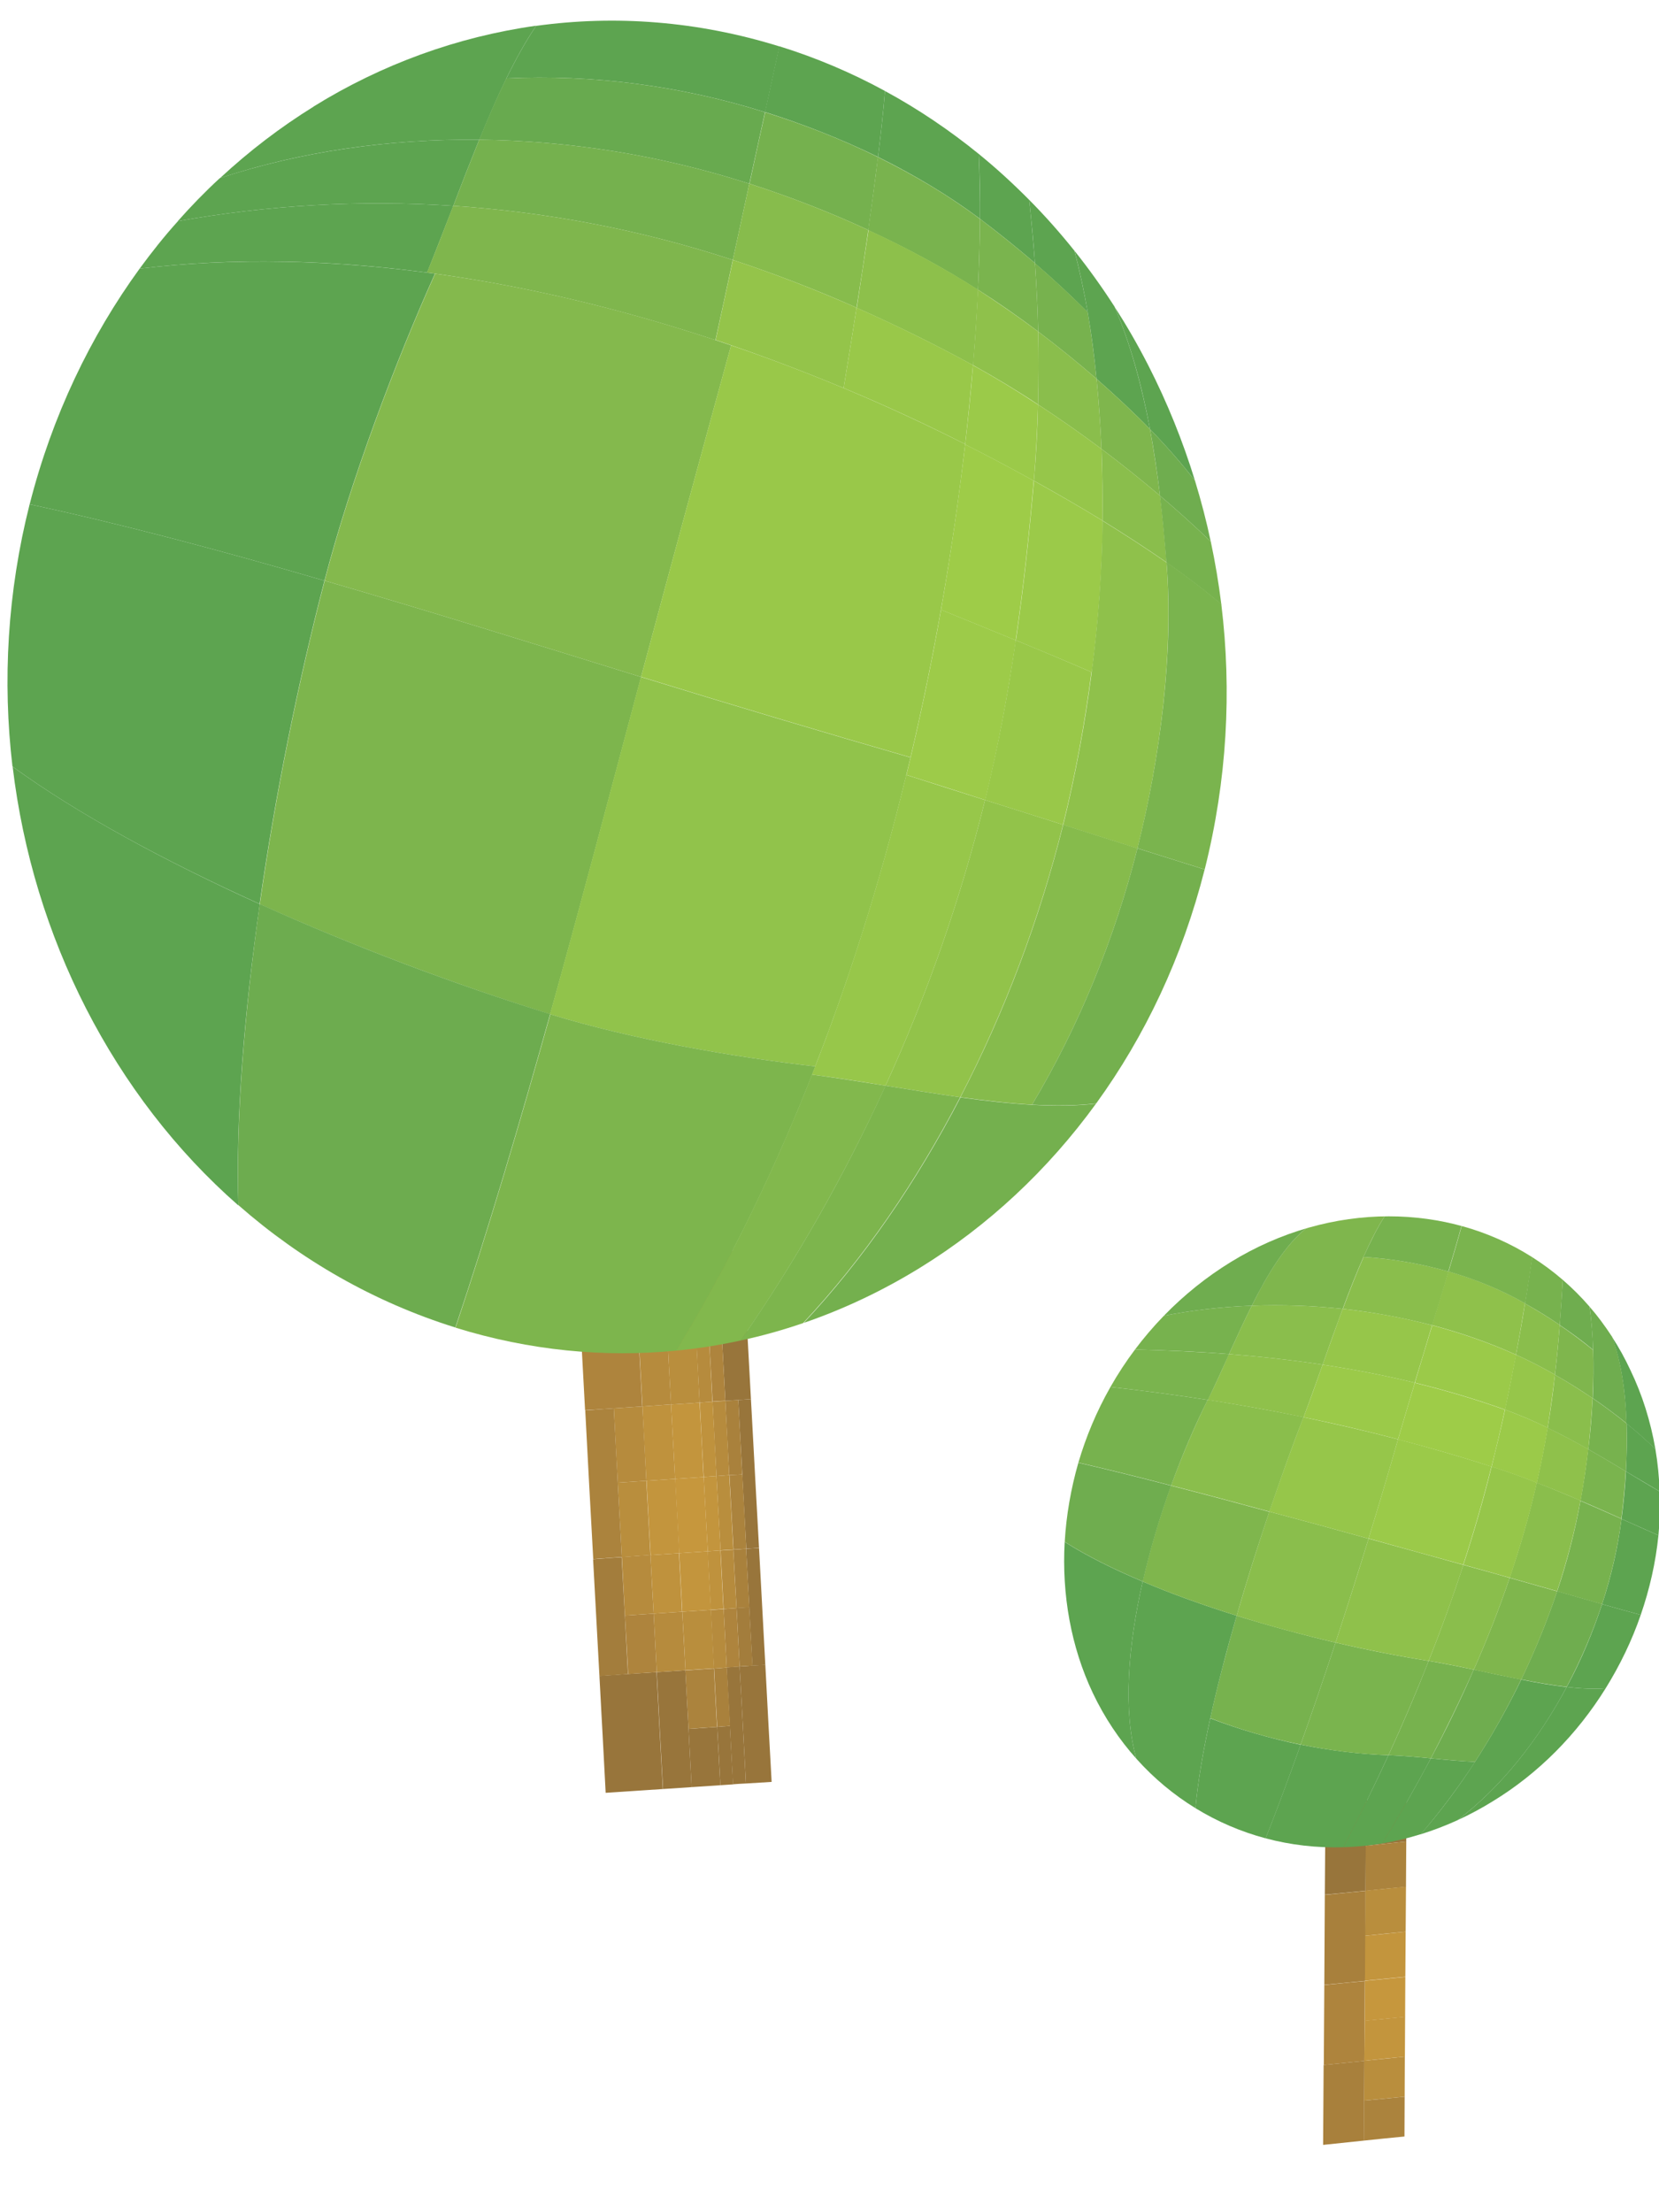 <?xml version="1.0" encoding="UTF-8" standalone="no"?>
<!-- Created with Inkscape (http://www.inkscape.org/) -->

<svg
   xmlns:dc="http://purl.org/dc/elements/1.1/"
   xmlns:cc="http://creativecommons.org/ns#"
   xmlns:rdf="http://www.w3.org/1999/02/22-rdf-syntax-ns#"
   xmlns:svg="http://www.w3.org/2000/svg"
   xmlns="http://www.w3.org/2000/svg"
   xmlns:sodipodi="http://sodipodi.sourceforge.net/DTD/sodipodi-0.dtd"
   xmlns:inkscape="http://www.inkscape.org/namespaces/inkscape"
   version="1.1"
   width="120"
   height="160"
   viewBox="0 0 120 160"
   id="Layer_1"
   xml:space="preserve"
   inkscape:version="0.48.2 r9819"
   sodipodi:docname="tree.svg"><sodipodi:namedview
   pagecolor="#ffffff"
   bordercolor="#666666"
   borderopacity="1"
   objecttolerance="10"
   gridtolerance="10"
   guidetolerance="10"
   inkscape:pageopacity="0"
   inkscape:pageshadow="2"
   inkscape:window-width="1920"
   inkscape:window-height="1032"
   id="namedview196"
   showgrid="false"
   inkscape:zoom="2.95"
   inkscape:cx="30"
   inkscape:cy="135.36361"
   inkscape:window-x="0"
   inkscape:window-y="0"
   inkscape:window-maximized="0"
   inkscape:current-layer="Layer_1" /><defs
   id="defs23"><clipPath
     id="clipPath7498"><path
       d="m 298.423,525.068 c -0.285,-0.188 -0.534,-0.46 -0.709,-0.792 l 0,0 c -0.322,-0.61 -0.359,-1.353 -0.103,-1.934 l 0,0 c 0.274,-0.621 0.844,-0.996 1.472,-0.975 l 0,0 c 0.307,0.009 0.61,0.112 0.877,0.29 l 0,0 c 0.537,0.351 0.91,0.995 0.974,1.682 l 0,0 c 0.034,0.374 -0.026,0.734 -0.163,1.042 l 0,0 c -0.128,0.296 -0.325,0.544 -0.579,0.717 l 0,0 c -0.251,0.172 -0.543,0.258 -0.842,0.258 l 0,0 c -0.314,0 -0.636,-0.096 -0.927,-0.288"
       id="path7500"
       inkscape:connector-curvature="0" /></clipPath><clipPath
     id="clipPath7460"><path
       d="m 298.977,521.637 c -0.002,-0.38 -0.005,-0.761 -0.007,-1.14 l 0,0 c -0.003,-0.338 -0.004,-0.674 -0.006,-1.012 l 0,0 c 0.159,0.018 0.317,0.036 0.478,0.053 l 0,0 0.005,1.009 c 0.003,0.381 0.005,0.761 0.007,1.141 l 0,0 c -0.159,-0.017 -0.318,-0.035 -0.477,-0.051"
       id="path7462"
       inkscape:connector-curvature="0" /></clipPath><clipPath
     id="clipPath7344"><path
       d="m 293.033,532.373 c -0.39,-0.259 -0.74,-0.606 -1.023,-1.025 l 0,0 c -0.289,-0.427 -0.514,-0.93 -0.645,-1.489 l 0,0 c -0.262,-1.113 -0.117,-2.249 0.329,-3.187 l 0,0 c 0.451,-0.95 1.213,-1.698 2.171,-2.02 l 0,0 c 0.434,-0.145 0.874,-0.19 1.3,-0.145 l 0,0 c 0.51,0.053 0.998,0.236 1.434,0.526 l 0,0 c 0.79,0.525 1.407,1.404 1.669,2.515 l 0,0 c 0.132,0.565 0.16,1.131 0.098,1.677 l 0,0 c -0.061,0.534 -0.208,1.045 -0.428,1.509 l 0,0 c -0.247,0.52 -0.583,0.976 -0.997,1.339 l 0,0 c -0.343,0.3 -0.737,0.536 -1.172,0.681 l 0,0 c -0.329,0.11 -0.66,0.163 -0.985,0.163 l 0,0 c -0.623,0 -1.226,-0.194 -1.751,-0.544"
       id="path7346"
       inkscape:connector-curvature="0" /></clipPath><clipPath
     id="clipPath7242"><path
       d="m 295.255,525.119 c -0.225,-0.017 -0.449,-0.033 -0.674,-0.049 l 0,0 c 0.032,-0.627 0.062,-1.253 0.094,-1.88 l 0,0 c 0.025,-0.493 0.05,-0.987 0.074,-1.479 l 0,0 c 0.223,0.016 0.449,0.032 0.673,0.048 l 0,0 c 0.1,0.008 0.202,0.014 0.302,0.021 l 0,0 c -0.025,0.494 -0.049,0.987 -0.074,1.479 l 0,0 c -0.032,0.627 -0.063,1.254 -0.095,1.882 l 0,0 c -0.1,-0.008 -0.201,-0.014 -0.3,-0.022"
       id="path7244"
       inkscape:connector-curvature="0" /></clipPath></defs>

<g
   transform="matrix(12.312,0,0,-11.439,-3585.14,6097.519)"
   id="g7238"><g
     clip-path="url(#clipPath7242)"
     id="g7240"><g
       id="g7246"><g
         transform="scale(1,-1)"
         id="g7248"><g
           id="g7250"><path
             d="m 295.724,-521.78 c -0.05,0.003 -0.101,0.007 -0.151,0.01 -0.012,-0.247 -0.024,-0.493 -0.037,-0.74 0.05,-0.004 0.101,-0.007 0.151,-0.011 0.012,0.247 0.024,0.493 0.037,0.74 z"
             id="path7252"
             style="fill:#98753b;fill-opacity:1;fill-rule:nonzero;stroke:none"
             inkscape:connector-curvature="0" /><path
             d="m 295.687,-522.52 c -0.012,-0.246 -0.024,-0.492 -0.037,-0.739 -0.025,10e-4 -0.05,0.003 -0.076,0.005 0.013,0.247 0.024,0.493 0.037,0.739 0.025,-10e-4 0.05,-0.003 0.075,-0.005 z"
             id="path7254"
             style="fill:#98753b;fill-opacity:1;fill-rule:nonzero;stroke:none"
             inkscape:connector-curvature="0" /><path
             d="m 295.612,-522.515 c -0.025,10e-4 -0.051,0.003 -0.076,0.005 -0.006,-0.123 -0.012,-0.247 -0.018,-0.37 0.025,-0.001 0.05,-0.003 0.075,-0.005 0.006,0.123 0.012,0.246 0.019,0.37 z"
             id="path7256"
             style="fill:#a37d3c;fill-opacity:1;fill-rule:nonzero;stroke:none"
             inkscape:connector-curvature="0" /><path
             d="m 295.593,-522.884 c -0.025,0.002 -0.05,0.003 -0.075,0.005 -0.006,-0.123 -0.013,-0.246 -0.019,-0.37 0.025,-0.001 0.05,-0.003 0.075,-0.005 0.006,0.124 0.013,0.247 0.019,0.37 z"
             id="path7258"
             style="fill:#a9813c;fill-opacity:1;fill-rule:nonzero;stroke:none"
             inkscape:connector-curvature="0" /><path
             d="m 295.573,-521.77 c -0.012,-0.247 -0.024,-0.493 -0.037,-0.74 -0.025,0.002 -0.05,0.004 -0.076,0.006 0.013,0.246 0.024,0.492 0.037,0.739 0.025,-0.002 0.05,-0.004 0.075,-0.005 z"
             id="path7260"
             style="fill:#98753b;fill-opacity:1;fill-rule:nonzero;stroke:none"
             inkscape:connector-curvature="0" /><path
             d="m 295.498,-521.764 c -0.025,0.002 -0.05,0.004 -0.075,0.006 -0.006,-0.124 -0.012,-0.247 -0.019,-0.37 0.025,-0.002 0.05,-0.004 0.075,-0.006 0.006,0.123 0.012,0.247 0.019,0.37 z"
             id="path7262"
             style="fill:#98753b;fill-opacity:1;fill-rule:nonzero;stroke:none"
             inkscape:connector-curvature="0" /><path
             d="m 295.479,-522.134 c -0.025,0.002 -0.05,0.004 -0.075,0.006 -0.006,-0.123 -0.012,-0.246 -0.018,-0.369 0.025,-0.002 0.05,-0.004 0.075,-0.006 0.006,0.123 0.013,0.246 0.019,0.369 z"
             id="path7264"
             style="fill:#a9813c;fill-opacity:1;fill-rule:nonzero;stroke:none"
             inkscape:connector-curvature="0" /><path
             d="m 295.536,-522.509 c -0.025,0.002 -0.05,0.004 -0.076,0.006 -0.006,-0.123 -0.012,-0.247 -0.018,-0.37 0.025,-0.002 0.05,-0.004 0.076,-0.006 0.006,0.124 0.012,0.247 0.018,0.37 z"
             id="path7266"
             style="fill:#ae843d;fill-opacity:1;fill-rule:nonzero;stroke:none"
             inkscape:connector-curvature="0" /><path
             d="m 295.518,-522.879 c -0.025,0.002 -0.051,0.004 -0.076,0.006 -0.006,-0.123 -0.012,-0.247 -0.018,-0.37 0.025,-0.002 0.05,-0.004 0.075,-0.005 0.006,0.124 0.012,0.247 0.019,0.37 z"
             id="path7268"
             style="fill:#b68b3d;fill-opacity:1;fill-rule:nonzero;stroke:none"
             inkscape:connector-curvature="0" /><path
             d="m 295.46,-522.503 c -0.025,0.002 -0.05,0.004 -0.075,0.006 -0.006,-0.123 -0.012,-0.247 -0.018,-0.37 0.024,-0.002 0.05,-0.004 0.075,-0.006 0.006,0.124 0.012,0.247 0.018,0.37 z"
             id="path7270"
             style="fill:#b68b3d;fill-opacity:1;fill-rule:nonzero;stroke:none"
             inkscape:connector-curvature="0" /><path
             d="m 295.442,-522.874 c -0.025,0.002 -0.05,0.004 -0.075,0.006 -0.006,-0.123 -0.013,-0.247 -0.019,-0.37 0.025,-0.002 0.05,-0.004 0.075,-0.006 0.006,0.124 0.012,0.247 0.018,0.37 z"
             id="path7272"
             style="fill:#bf923d;fill-opacity:1;fill-rule:nonzero;stroke:none"
             inkscape:connector-curvature="0" /><path
             d="m 295.422,-521.758 c -0.056,0.004 -0.112,0.008 -0.168,0.013 -0.006,-0.124 -0.012,-0.247 -0.018,-0.37 0.056,-0.004 0.112,-0.009 0.168,-0.013 0.006,0.123 0.013,0.247 0.019,0.37 z"
             id="path7274"
             style="fill:#98753b;fill-opacity:1;fill-rule:nonzero;stroke:none"
             inkscape:connector-curvature="0" /><path
             d="m 295.404,-522.128 c -0.056,0.004 -0.112,0.008 -0.168,0.013 -0.006,-0.124 -0.013,-0.247 -0.019,-0.37 0.056,-0.004 0.112,-0.008 0.168,-0.012 0.006,0.123 0.012,0.246 0.018,0.369 z"
             id="path7276"
             style="fill:#ab833d;fill-opacity:1;fill-rule:nonzero;stroke:none"
             inkscape:connector-curvature="0" /><path
             d="m 295.254,-521.746 c -0.012,-0.247 -0.024,-0.494 -0.037,-0.74 -0.056,0.004 -0.112,0.008 -0.168,0.012 0.012,0.247 0.024,0.494 0.037,0.74 0.056,-0.004 0.112,-0.008 0.168,-0.012 z"
             id="path7278"
             style="fill:#98753b;fill-opacity:1;fill-rule:nonzero;stroke:none"
             inkscape:connector-curvature="0" /><path
             d="m 295.386,-522.498 c -0.056,0.004 -0.112,0.008 -0.168,0.012 -0.006,-0.124 -0.012,-0.247 -0.019,-0.37 0.057,-0.004 0.112,-0.008 0.169,-0.012 0.006,0.124 0.012,0.247 0.018,0.37 z"
             id="path7280"
             style="fill:#b98e3d;fill-opacity:1;fill-rule:nonzero;stroke:none"
             inkscape:connector-curvature="0" /><path
             d="m 295.368,-522.868 c -0.057,0.004 -0.112,0.008 -0.169,0.012 -0.006,-0.123 -0.012,-0.247 -0.018,-0.37 0.056,-0.004 0.112,-0.008 0.168,-0.012 0.006,0.124 0.012,0.247 0.019,0.37 z"
             id="path7282"
             style="fill:#c3953d;fill-opacity:1;fill-rule:nonzero;stroke:none"
             inkscape:connector-curvature="0" /><path
             d="m 295.217,-522.486 c -0.056,0.004 -0.112,0.008 -0.168,0.012 -0.006,-0.124 -0.012,-0.247 -0.018,-0.37 0.056,-0.004 0.112,-0.008 0.168,-0.012 0.006,0.123 0.013,0.247 0.019,0.37 z"
             id="path7284"
             style="fill:#b68b3d;fill-opacity:1;fill-rule:nonzero;stroke:none"
             inkscape:connector-curvature="0" /><path
             d="m 295.199,-522.856 c -0.056,0.004 -0.112,0.008 -0.168,0.012 -0.006,-0.124 -0.013,-0.247 -0.019,-0.37 0.056,-0.004 0.112,-0.008 0.168,-0.012 0.006,0.124 0.012,0.247 0.018,0.37 z"
             id="path7286"
             style="fill:#bf923d;fill-opacity:1;fill-rule:nonzero;stroke:none"
             inkscape:connector-curvature="0" /><path
             d="m 295.085,-521.734 c -0.112,0.008 -0.225,0.015 -0.336,0.023 -0.012,-0.246 -0.024,-0.493 -0.037,-0.739 0.112,-0.008 0.224,-0.017 0.336,-0.024 0.012,0.247 0.024,0.494 0.037,0.74 z"
             id="path7288"
             style="fill:#98753b;fill-opacity:1;fill-rule:nonzero;stroke:none"
             inkscape:connector-curvature="0" /><path
             d="m 295.049,-522.474 c -0.056,0.004 -0.112,0.008 -0.168,0.012 -0.006,-0.123 -0.012,-0.246 -0.019,-0.37 0.057,-0.004 0.112,-0.008 0.169,-0.012 0.006,0.123 0.012,0.247 0.018,0.37 z"
             id="path7290"
             style="fill:#ae843d;fill-opacity:1;fill-rule:nonzero;stroke:none"
             inkscape:connector-curvature="0" /><path
             d="m 295.031,-522.844 c -0.057,0.004 -0.112,0.008 -0.169,0.012 -0.006,-0.124 -0.012,-0.247 -0.018,-0.37 0.056,-0.004 0.112,-0.009 0.168,-0.013 0.006,0.123 0.012,0.247 0.019,0.37 z"
             id="path7292"
             style="fill:#b68b3d;fill-opacity:1;fill-rule:nonzero;stroke:none"
             inkscape:connector-curvature="0" /><path
             d="m 294.88,-522.462 c -0.012,-0.246 -0.024,-0.493 -0.037,-0.739 -0.056,0.004 -0.112,0.008 -0.168,0.013 0.012,0.246 0.024,0.493 0.037,0.739 0.056,-0.004 0.112,-0.008 0.168,-0.013 z"
             id="path7294"
             style="fill:#a37d3c;fill-opacity:1;fill-rule:nonzero;stroke:none"
             inkscape:connector-curvature="0" /><path
             d="m 295.65,-523.259 c -0.016,-0.313 -0.032,-0.627 -0.047,-0.941 -0.025,0.002 -0.05,0.004 -0.075,0.005 0.016,0.313 0.031,0.627 0.047,0.94 0.025,-10e-4 0.051,-0.003 0.076,-0.005 z"
             id="path7296"
             style="fill:#98753b;fill-opacity:1;fill-rule:nonzero;stroke:none"
             inkscape:connector-curvature="0" /><path
             d="m 295.575,-523.254 c -0.025,10e-4 -0.05,0.003 -0.075,0.005 -0.008,-0.157 -0.016,-0.314 -0.024,-0.471 0.025,-10e-4 0.051,-0.003 0.076,-0.004 0.008,0.157 0.016,0.313 0.023,0.47 z"
             id="path7298"
             style="fill:#ab833d;fill-opacity:1;fill-rule:nonzero;stroke:none"
             inkscape:connector-curvature="0" /><path
             d="m 295.551,-523.724 c -0.025,10e-4 -0.051,0.003 -0.076,0.004 -0.008,-0.157 -0.016,-0.313 -0.023,-0.47 0.025,-10e-4 0.051,-0.003 0.076,-0.005 0.008,0.157 0.016,0.313 0.023,0.47 z"
             id="path7300"
             style="fill:#a9813c;fill-opacity:1;fill-rule:nonzero;stroke:none"
             inkscape:connector-curvature="0" /><path
             d="m 295.603,-524.2 c -0.05,0.004 -0.101,0.007 -0.151,0.01 -0.016,-0.313 -0.031,-0.626 -0.047,-0.94 0.05,-0.003 0.101,-0.007 0.15,-0.011 0.016,0.313 0.032,0.627 0.048,0.94 z"
             id="path7302"
             style="fill:#98753b;fill-opacity:1;fill-rule:nonzero;stroke:none"
             inkscape:connector-curvature="0" /><path
             d="m 295.499,-523.249 c -0.025,10e-4 -0.05,0.003 -0.075,0.005 -0.008,-0.157 -0.017,-0.313 -0.024,-0.47 0.025,-0.002 0.051,-0.004 0.075,-0.006 0.008,0.157 0.017,0.314 0.024,0.471 z"
             id="path7304"
             style="fill:#b98e3d;fill-opacity:1;fill-rule:nonzero;stroke:none"
             inkscape:connector-curvature="0" /><path
             d="m 295.475,-523.72 c -0.024,0.002 -0.05,0.004 -0.075,0.006 -0.008,-0.157 -0.016,-0.313 -0.023,-0.47 0.025,-0.002 0.05,-0.004 0.075,-0.005 0.008,0.157 0.016,0.313 0.023,0.47 z"
             id="path7306"
             style="fill:#b68b3d;fill-opacity:1;fill-rule:nonzero;stroke:none"
             inkscape:connector-curvature="0" /><path
             d="m 295.424,-523.244 c -0.025,0.002 -0.05,0.004 -0.075,0.006 -0.008,-0.157 -0.017,-0.313 -0.024,-0.47 0.025,-0.002 0.05,-0.004 0.075,-0.006 0.008,0.157 0.016,0.313 0.024,0.47 z"
             id="path7308"
             style="fill:#c3953d;fill-opacity:1;fill-rule:nonzero;stroke:none"
             inkscape:connector-curvature="0" /><path
             d="m 295.4,-523.714 c -0.025,0.002 -0.05,0.004 -0.075,0.006 -0.008,-0.157 -0.016,-0.313 -0.023,-0.47 0.025,-0.002 0.05,-0.004 0.075,-0.006 0.008,0.157 0.016,0.313 0.023,0.47 z"
             id="path7310"
             style="fill:#bf923d;fill-opacity:1;fill-rule:nonzero;stroke:none"
             inkscape:connector-curvature="0" /><path
             d="m 295.452,-524.19 c -0.016,-0.313 -0.031,-0.626 -0.047,-0.94 -0.025,0.002 -0.05,0.003 -0.075,0.005 0.016,0.314 0.031,0.627 0.047,0.94 0.025,-0.002 0.05,-0.004 0.075,-0.005 z"
             id="path7312"
             style="fill:#ae843d;fill-opacity:1;fill-rule:nonzero;stroke:none"
             inkscape:connector-curvature="0" /><path
             d="m 295.376,-524.184 c -0.025,0.002 -0.05,0.004 -0.075,0.006 -0.008,-0.157 -0.016,-0.313 -0.023,-0.47 0.025,-0.002 0.05,-0.004 0.075,-0.005 0.008,0.156 0.016,0.313 0.023,0.47 z"
             id="path7314"
             style="fill:#b68b3d;fill-opacity:1;fill-rule:nonzero;stroke:none"
             inkscape:connector-curvature="0" /><path
             d="m 295.353,-524.654 c -0.025,10e-4 -0.05,0.003 -0.075,0.005 -0.008,-0.157 -0.016,-0.313 -0.023,-0.47 0.025,-0.002 0.05,-0.004 0.075,-0.006 0.008,0.157 0.016,0.314 0.023,0.471 z"
             id="path7316"
             style="fill:#a9813c;fill-opacity:1;fill-rule:nonzero;stroke:none"
             inkscape:connector-curvature="0" /><path
             d="m 295.349,-523.238 c -0.056,0.004 -0.112,0.008 -0.168,0.012 -0.008,-0.157 -0.016,-0.313 -0.024,-0.47 0.056,-0.004 0.112,-0.008 0.168,-0.012 0.008,0.157 0.016,0.313 0.024,0.47 z"
             id="path7318"
             style="fill:#c6973d;fill-opacity:1;fill-rule:nonzero;stroke:none"
             inkscape:connector-curvature="0" /><path
             d="m 295.325,-523.708 c -0.056,0.004 -0.112,0.008 -0.168,0.012 -0.008,-0.157 -0.016,-0.313 -0.024,-0.47 0.056,-0.004 0.112,-0.008 0.168,-0.012 0.008,0.157 0.016,0.313 0.023,0.47 z"
             id="path7320"
             style="fill:#c3953d;fill-opacity:1;fill-rule:nonzero;stroke:none"
             inkscape:connector-curvature="0" /><path
             d="m 295.181,-523.226 c -0.056,0.004 -0.112,0.008 -0.168,0.012 -0.008,-0.157 -0.017,-0.313 -0.024,-0.47 0.057,-0.004 0.112,-0.008 0.169,-0.012 0.008,0.157 0.016,0.313 0.024,0.47 z"
             id="path7322"
             style="fill:#c3953d;fill-opacity:1;fill-rule:nonzero;stroke:none"
             inkscape:connector-curvature="0" /><path
             d="m 295.157,-523.696 c -0.057,0.004 -0.112,0.008 -0.169,0.012 -0.008,-0.157 -0.016,-0.313 -0.023,-0.47 0.056,-0.004 0.112,-0.009 0.168,-0.013 0.008,0.157 0.016,0.313 0.024,0.47 z"
             id="path7324"
             style="fill:#bf923d;fill-opacity:1;fill-rule:nonzero;stroke:none"
             inkscape:connector-curvature="0" /><path
             d="m 295.301,-524.178 c -0.056,0.004 -0.112,0.008 -0.168,0.012 -0.008,-0.156 -0.016,-0.313 -0.023,-0.47 0.056,-0.004 0.113,-0.008 0.168,-0.012 0.008,0.157 0.016,0.313 0.023,0.47 z"
             id="path7326"
             style="fill:#b98e3d;fill-opacity:1;fill-rule:nonzero;stroke:none"
             inkscape:connector-curvature="0" /><path
             d="m 295.278,-524.649 c -0.056,0.004 -0.112,0.008 -0.168,0.012 -0.008,-0.156 -0.016,-0.313 -0.023,-0.47 0.056,-0.004 0.113,-0.009 0.169,-0.013 0.007,0.157 0.015,0.313 0.023,0.47 z"
             id="path7328"
             style="fill:#ab833d;fill-opacity:1;fill-rule:nonzero;stroke:none"
             inkscape:connector-curvature="0" /><path
             d="m 295.133,-524.167 c -0.016,-0.313 -0.031,-0.626 -0.047,-0.939 -0.056,0.004 -0.112,0.008 -0.168,0.012 0.016,0.313 0.031,0.627 0.047,0.94 0.056,-0.004 0.112,-0.009 0.168,-0.013 z"
             id="path7330"
             style="fill:#b68b3d;fill-opacity:1;fill-rule:nonzero;stroke:none"
             inkscape:connector-curvature="0" /><path
             d="m 295.012,-523.214 c -0.056,0.004 -0.112,0.008 -0.168,0.013 -0.008,-0.157 -0.016,-0.314 -0.024,-0.471 0.056,-0.004 0.112,-0.008 0.168,-0.012 0.008,0.156 0.016,0.313 0.024,0.47 z"
             id="path7332"
             style="fill:#b98e3d;fill-opacity:1;fill-rule:nonzero;stroke:none"
             inkscape:connector-curvature="0" /><path
             d="m 294.988,-523.684 c -0.056,0.004 -0.112,0.008 -0.168,0.012 -0.008,-0.156 -0.016,-0.313 -0.023,-0.47 0.056,-0.004 0.112,-0.008 0.168,-0.012 0.008,0.156 0.016,0.313 0.023,0.47 z"
             id="path7334"
             style="fill:#b68b3d;fill-opacity:1;fill-rule:nonzero;stroke:none"
             inkscape:connector-curvature="0" /><path
             d="m 294.844,-523.202 c -0.016,-0.314 -0.032,-0.627 -0.047,-0.94 -0.056,0.004 -0.112,0.008 -0.168,0.013 0.015,0.313 0.031,0.627 0.047,0.94 0.056,-0.004 0.112,-0.009 0.168,-0.013 z"
             id="path7336"
             style="fill:#ab833d;fill-opacity:1;fill-rule:nonzero;stroke:none"
             inkscape:connector-curvature="0" /><path
             d="m 294.964,-524.154 c -0.112,0.008 -0.224,0.016 -0.336,0.024 -0.016,-0.313 -0.031,-0.626 -0.047,-0.94 0.112,-0.008 0.224,-0.017 0.336,-0.025 0.016,0.313 0.031,0.627 0.047,0.94 z"
             id="path7338"
             style="fill:#ae843d;fill-opacity:1;fill-rule:nonzero;stroke:none"
             inkscape:connector-curvature="0" /></g></g></g></g></g><g
   transform="matrix(12.312,0,0,-11.439,-3585.14,6097.519)"
   id="g7340"><g
     clip-path="url(#clipPath7344)"
     id="g7342"><g
       id="g7348"><g
         transform="scale(1,-1)"
         id="g7350"><g
           id="g7352"><path
             d="m 293.033,-532.373 c 0.399,-0.266 0.844,-0.441 1.308,-0.511 -0.124,0.197 -0.231,0.449 -0.334,0.721 -0.531,-0.006 -1.051,0.074 -1.524,0.243 0.171,-0.171 0.356,-0.323 0.551,-0.453 z"
             id="path7354"
             style="fill:#5da450;fill-opacity:1;fill-rule:nonzero;stroke:none"
             inkscape:connector-curvature="0" /><path
             d="m 292.482,-531.92 c 0.474,-0.168 0.994,-0.249 1.524,-0.243 -0.051,0.136 -0.102,0.276 -0.152,0.418 -0.55,-0.039 -1.095,-0.004 -1.619,0.097 0.079,-0.096 0.161,-0.187 0.247,-0.272 z"
             id="path7356"
             style="fill:#5da450;fill-opacity:1;fill-rule:nonzero;stroke:none"
             inkscape:connector-curvature="0" /><path
             d="m 292.235,-531.648 c 0.524,-0.101 1.069,-0.136 1.619,-0.097 -0.051,0.141 -0.102,0.283 -0.154,0.422 -0.571,-0.081 -1.142,-0.096 -1.689,-0.025 0.071,-0.104 0.145,-0.205 0.225,-0.3 z"
             id="path7358"
             style="fill:#5da450;fill-opacity:1;fill-rule:nonzero;stroke:none"
             inkscape:connector-curvature="0" /><path
             d="m 294.341,-532.883 c 0.464,-0.069 0.948,-0.031 1.429,0.13 -0.027,0.132 -0.055,0.271 -0.084,0.416 -0.492,-0.167 -1.015,-0.24 -1.52,-0.214 0.055,-0.122 0.113,-0.234 0.175,-0.333 z"
             id="path7360"
             style="fill:#5da450;fill-opacity:1;fill-rule:nonzero;stroke:none"
             inkscape:connector-curvature="0" /><path
             d="m 294.165,-532.551 c 0.505,-0.026 1.028,0.047 1.52,0.214 -0.03,0.145 -0.06,0.296 -0.092,0.452 -0.516,-0.179 -1.057,-0.272 -1.587,-0.278 0.051,-0.136 0.104,-0.267 0.159,-0.388 z"
             id="path7362"
             style="fill:#68aa4f;fill-opacity:1;fill-rule:nonzero;stroke:none"
             inkscape:connector-curvature="0" /><path
             d="m 294.006,-532.163 c 0.53,0.006 1.071,0.099 1.587,0.278 -0.031,0.156 -0.064,0.317 -0.097,0.482 -0.541,-0.191 -1.094,-0.303 -1.642,-0.342 0.05,-0.142 0.101,-0.282 0.152,-0.418 z"
             id="path7364"
             style="fill:#75b14e;fill-opacity:1;fill-rule:nonzero;stroke:none"
             inkscape:connector-curvature="0" /><path
             d="m 293.854,-531.745 c 0.548,0.039 1.101,0.151 1.642,0.342 -0.033,0.166 -0.067,0.335 -0.102,0.507 -0.552,-0.197 -1.124,-0.346 -1.695,-0.427 0.053,-0.139 0.104,-0.281 0.154,-0.422 z"
             id="path7366"
             style="fill:#7fb64d;fill-opacity:1;fill-rule:nonzero;stroke:none"
             inkscape:connector-curvature="0" /><path
             d="m 295.769,-532.754 c 0.218,0.072 0.425,0.167 0.621,0.282 -0.01,0.131 -0.024,0.271 -0.041,0.418 -0.215,-0.113 -0.44,-0.208 -0.664,-0.284 0.029,-0.145 0.057,-0.284 0.084,-0.416 z"
             id="path7368"
             style="fill:#5da450;fill-opacity:1;fill-rule:nonzero;stroke:none"
             inkscape:connector-curvature="0" /><path
             d="m 295.685,-532.337 c 0.223,0.075 0.449,0.17 0.664,0.284 -0.017,0.147 -0.036,0.302 -0.057,0.461 -0.226,-0.113 -0.462,-0.211 -0.698,-0.293 0.031,-0.156 0.062,-0.307 0.092,-0.452 z"
             id="path7370"
             style="fill:#75b14e;fill-opacity:1;fill-rule:nonzero;stroke:none"
             inkscape:connector-curvature="0" /><path
             d="m 295.594,-531.885 c 0.236,0.082 0.472,0.18 0.698,0.293 -0.021,0.16 -0.044,0.324 -0.069,0.491 -0.234,-0.112 -0.477,-0.213 -0.727,-0.302 0.033,-0.165 0.066,-0.326 0.097,-0.482 z"
             id="path7372"
             style="fill:#87bc4c;fill-opacity:1;fill-rule:nonzero;stroke:none"
             inkscape:connector-curvature="0" /><path
             d="m 295.496,-531.403 c 0.25,0.089 0.492,0.19 0.727,0.302 -0.024,0.167 -0.05,0.337 -0.076,0.508 -0.245,-0.11 -0.497,-0.212 -0.752,-0.304 0.035,-0.172 0.068,-0.341 0.102,-0.507 z"
             id="path7374"
             style="fill:#94c44a;fill-opacity:1;fill-rule:nonzero;stroke:none"
             inkscape:connector-curvature="0" /><path
             d="m 296.39,-532.471 c 0.196,0.114 0.38,0.248 0.551,0.398 0.005,0.13 0.008,0.267 0.007,0.41 -0.181,-0.146 -0.385,-0.277 -0.599,-0.391 0.017,-0.147 0.031,-0.287 0.041,-0.418 z"
             id="path7376"
             style="fill:#5da450;fill-opacity:1;fill-rule:nonzero;stroke:none"
             inkscape:connector-curvature="0" /><path
             d="m 296.349,-532.053 c 0.214,0.114 0.418,0.244 0.599,0.391 -9.8e-4,0.144 -0.005,0.293 -0.012,0.448 -0.201,-0.138 -0.418,-0.265 -0.645,-0.377 0.021,-0.16 0.041,-0.314 0.057,-0.461 z"
             id="path7378"
             style="fill:#79b34e;fill-opacity:1;fill-rule:nonzero;stroke:none"
             inkscape:connector-curvature="0" /><path
             d="m 296.292,-531.592 c 0.227,0.112 0.443,0.239 0.645,0.377 -0.007,0.155 -0.017,0.314 -0.029,0.478 -0.221,-0.13 -0.449,-0.251 -0.684,-0.363 0.024,-0.167 0.047,-0.332 0.069,-0.491 z"
             id="path7380"
             style="fill:#8dc04b;fill-opacity:1;fill-rule:nonzero;stroke:none"
             inkscape:connector-curvature="0" /><path
             d="m 296.223,-531.101 c 0.235,0.112 0.463,0.233 0.684,0.363 -0.013,0.164 -0.028,0.331 -0.046,0.5 -0.23,-0.126 -0.469,-0.245 -0.714,-0.355 0.026,-0.171 0.052,-0.341 0.076,-0.508 z"
             id="path7382"
             style="fill:#99c849;fill-opacity:1;fill-rule:nonzero;stroke:none"
             inkscape:connector-curvature="0" /><path
             d="m 296.941,-532.073 c 0.104,0.091 0.202,0.188 0.296,0.29 0.013,0.127 0.024,0.261 0.034,0.4 -0.106,-0.098 -0.215,-0.192 -0.323,-0.28 9.7e-4,-0.143 -0.001,-0.28 -0.007,-0.41 z"
             id="path7384"
             style="fill:#5da450;fill-opacity:1;fill-rule:nonzero;stroke:none"
             inkscape:connector-curvature="0" /><path
             d="m 296.948,-531.663 c 0.107,0.088 0.217,0.182 0.323,0.28 0.009,0.139 0.016,0.284 0.019,0.433 -0.117,-0.095 -0.236,-0.184 -0.354,-0.265 0.007,-0.155 0.011,-0.304 0.012,-0.448 z"
             id="path7386"
             style="fill:#7ab44e;fill-opacity:1;fill-rule:nonzero;stroke:none"
             inkscape:connector-curvature="0" /><path
             d="m 297.237,-531.783 c 0.094,0.102 0.182,0.209 0.266,0.322 0.03,0.123 0.056,0.253 0.078,0.389 -0.1,-0.108 -0.204,-0.211 -0.31,-0.31 -0.009,-0.139 -0.021,-0.273 -0.034,-0.4 z"
             id="path7388"
             style="fill:#5da450;fill-opacity:1;fill-rule:nonzero;stroke:none"
             inkscape:connector-curvature="0" /><path
             d="m 297.271,-531.383 c 0.106,0.099 0.21,0.202 0.31,0.31 0.021,0.136 0.039,0.277 0.052,0.422 -0.111,-0.104 -0.226,-0.204 -0.343,-0.299 -0.003,-0.149 -0.01,-0.294 -0.019,-0.433 z"
             id="path7390"
             style="fill:#77b24e;fill-opacity:1;fill-rule:nonzero;stroke:none"
             inkscape:connector-curvature="0" /><path
             d="m 296.936,-531.215 c 0.117,0.082 0.236,0.17 0.354,0.265 0.003,0.149 0.003,0.303 -9.8e-4,0.461 -0.126,-0.09 -0.255,-0.173 -0.382,-0.249 0.013,-0.164 0.022,-0.323 0.029,-0.478 z"
             id="path7392"
             style="fill:#8fc14b;fill-opacity:1;fill-rule:nonzero;stroke:none"
             inkscape:connector-curvature="0" /><path
             d="m 296.907,-530.737 c 0.127,0.075 0.255,0.159 0.382,0.249 -0.004,0.157 -0.012,0.318 -0.024,0.482 -0.136,-0.081 -0.272,-0.159 -0.404,-0.23 0.018,-0.169 0.034,-0.336 0.046,-0.5 z"
             id="path7394"
             style="fill:#9bca49;fill-opacity:1;fill-rule:nonzero;stroke:none"
             inkscape:connector-curvature="0" /><path
             d="m 297.29,-530.95 c 0.117,0.095 0.232,0.195 0.343,0.299 0.013,0.145 0.023,0.293 0.029,0.443 -0.121,-0.097 -0.246,-0.192 -0.373,-0.281 0.004,-0.158 0.004,-0.312 9.8e-4,-0.461 z"
             id="path7396"
             style="fill:#8abe4c;fill-opacity:1;fill-rule:nonzero;stroke:none"
             inkscape:connector-curvature="0" /><path
             d="m 297.289,-530.489 c 0.127,0.089 0.252,0.184 0.373,0.281 0.005,0.15 0.007,0.302 0.006,0.453 -0.132,-0.087 -0.268,-0.171 -0.403,-0.252 0.013,-0.164 0.021,-0.325 0.024,-0.482 z"
             id="path7398"
             style="fill:#96c64a;fill-opacity:1;fill-rule:nonzero;stroke:none"
             inkscape:connector-curvature="0" /><path
             d="m 297.503,-531.462 c 0.06,0.245 0.104,0.521 0.13,0.811 0.11,0.104 0.216,0.21 0.314,0.318 -0.049,-0.276 -0.115,-0.542 -0.21,-0.778 -0.073,-0.121 -0.151,-0.238 -0.234,-0.351 z"
             id="path7400"
             style="fill:#5da450;fill-opacity:1;fill-rule:nonzero;stroke:none"
             inkscape:connector-curvature="0" /><path
             d="m 297.737,-531.111 c 0.095,0.236 0.162,0.502 0.21,0.778 0.097,0.108 0.187,0.218 0.265,0.327 -0.072,-0.252 -0.164,-0.496 -0.274,-0.728 -0.061,-0.13 -0.129,-0.256 -0.202,-0.377 z"
             id="path7402"
             style="fill:#5da450;fill-opacity:1;fill-rule:nonzero;stroke:none"
             inkscape:connector-curvature="0" /><path
             d="m 297.633,-530.651 c 0.11,0.104 0.216,0.21 0.314,0.318 0.023,0.139 0.043,0.28 0.059,0.421 -0.108,-0.099 -0.224,-0.199 -0.344,-0.296 -0.006,-0.15 -0.016,-0.299 -0.029,-0.443 z"
             id="path7404"
             style="fill:#7fb64d;fill-opacity:1;fill-rule:nonzero;stroke:none"
             inkscape:connector-curvature="0" /><path
             d="m 297.662,-530.208 c 0.12,0.097 0.236,0.197 0.344,0.296 0.016,0.141 0.028,0.282 0.038,0.421 -0.118,-0.088 -0.245,-0.177 -0.376,-0.264 10e-4,-0.151 -4.9e-4,-0.303 -0.006,-0.453 z"
             id="path7406"
             style="fill:#8abe4c;fill-opacity:1;fill-rule:nonzero;stroke:none"
             inkscape:connector-curvature="0" /><path
             d="m 297.947,-530.333 c 0.097,0.108 0.187,0.218 0.265,0.327 0.036,0.126 0.067,0.254 0.093,0.385 -0.09,-0.094 -0.191,-0.192 -0.299,-0.291 -0.016,-0.141 -0.035,-0.282 -0.059,-0.421 z"
             id="path7408"
             style="fill:#6fad4f;fill-opacity:1;fill-rule:nonzero;stroke:none"
             inkscape:connector-curvature="0" /><path
             d="m 298.006,-529.912 c 0.108,0.099 0.209,0.197 0.299,0.291 0.026,0.13 0.046,0.262 0.061,0.396 -0.095,-0.087 -0.205,-0.177 -0.323,-0.266 -0.01,-0.139 -0.022,-0.28 -0.038,-0.421 z"
             id="path7410"
             style="fill:#77b24e;fill-opacity:1;fill-rule:nonzero;stroke:none"
             inkscape:connector-curvature="0" /><path
             d="m 292.011,-531.348 c -0.289,0.428 -0.514,0.931 -0.646,1.49 0.542,0.125 1.127,0.293 1.732,0.483 0.154,-0.638 0.418,-1.388 0.649,-1.941 -0.587,-0.087 -1.173,-0.104 -1.736,-0.032 z"
             id="path7412"
             style="fill:#5da450;fill-opacity:1;fill-rule:nonzero;stroke:none"
             inkscape:connector-curvature="0" /><path
             d="m 293.747,-531.316 c -0.231,0.553 -0.495,1.303 -0.649,1.941 0.605,0.189 1.232,0.4 1.859,0.609 0.178,-0.715 0.356,-1.42 0.529,-2.097 -0.565,-0.208 -1.152,-0.366 -1.739,-0.453 z"
             id="path7414"
             style="fill:#84b94d;fill-opacity:1;fill-rule:nonzero;stroke:none"
             inkscape:connector-curvature="0" /><path
             d="m 295.486,-530.863 c 0.479,0.176 0.942,0.389 1.375,0.625 -0.071,0.658 -0.177,1.323 -0.321,1.98 -0.508,-0.158 -1.041,-0.329 -1.583,-0.509 0.178,-0.715 0.356,-1.42 0.529,-2.097 z"
             id="path7416"
             style="fill:#99c849;fill-opacity:1;fill-rule:nonzero;stroke:none"
             inkscape:connector-curvature="0" /><path
             d="m 291.365,-529.858 c 0.542,0.125 1.127,0.293 1.732,0.483 -0.155,0.639 -0.289,1.353 -0.381,2.044 -0.556,-0.271 -1.068,-0.568 -1.452,-0.869 -0.06,-0.541 -0.03,-1.103 0.101,-1.659 z"
             id="path7418"
             style="fill:#5da450;fill-opacity:1;fill-rule:nonzero;stroke:none"
             inkscape:connector-curvature="0" /><path
             d="m 291.265,-528.199 c 0.384,0.3 0.896,0.598 1.452,0.869 -0.092,0.691 -0.142,1.359 -0.126,1.905 -0.367,-0.346 -0.669,-0.771 -0.895,-1.246 -0.223,-0.469 -0.371,-0.987 -0.431,-1.528 z"
             id="path7420"
             style="fill:#5da450;fill-opacity:1;fill-rule:nonzero;stroke:none"
             inkscape:connector-curvature="0" /><path
             d="m 293.098,-529.375 c 0.605,0.189 1.232,0.4 1.859,0.609 -0.179,0.722 -0.354,1.439 -0.534,2.132 -0.554,-0.186 -1.151,-0.427 -1.706,-0.696 0.092,-0.691 0.226,-1.406 0.381,-2.044 z"
             id="path7422"
             style="fill:#7db54d;fill-opacity:1;fill-rule:nonzero;stroke:none"
             inkscape:connector-curvature="0" /><path
             d="m 292.717,-527.331 c 0.555,0.27 1.152,0.511 1.706,0.696 -0.18,0.692 -0.363,1.36 -0.557,1.982 -0.479,-0.161 -0.909,-0.428 -1.275,-0.774 -0.015,-0.546 0.035,-1.214 0.126,-1.905 z"
             id="path7424"
             style="fill:#6dac4f;fill-opacity:1;fill-rule:nonzero;stroke:none"
             inkscape:connector-curvature="0" /><path
             d="m 294.957,-528.766 c 0.542,0.18 1.075,0.351 1.583,0.509 -0.146,0.666 -0.331,1.322 -0.56,1.953 -0.467,-0.057 -1.07,-0.168 -1.558,-0.33 0.18,-0.693 0.355,-1.41 0.534,-2.132 z"
             id="path7426"
             style="fill:#91c34b;fill-opacity:1;fill-rule:nonzero;stroke:none"
             inkscape:connector-curvature="0" /><path
             d="m 294.423,-526.634 c 0.488,0.162 1.091,0.273 1.558,0.33 -0.228,0.631 -0.499,1.236 -0.815,1.797 -0.425,0.045 -0.865,0 -1.299,-0.145 0.194,-0.623 0.377,-1.29 0.557,-1.982 z"
             id="path7428"
             style="fill:#7db54d;fill-opacity:1;fill-rule:nonzero;stroke:none"
             inkscape:connector-curvature="0" /><path
             d="m 296.861,-530.237 c -0.038,0.347 -0.085,0.697 -0.142,1.046 0.142,0.062 0.29,0.127 0.439,0.193 0.046,-0.337 0.079,-0.673 0.106,-1.009 -0.136,-0.081 -0.272,-0.159 -0.404,-0.23 z"
             id="path7430"
             style="fill:#9ecc48;fill-opacity:1;fill-rule:nonzero;stroke:none"
             inkscape:connector-curvature="0" /><path
             d="m 297.265,-530.007 c -0.027,0.335 -0.06,0.672 -0.106,1.009 0.149,0.066 0.3,0.134 0.446,0.202 0.039,-0.324 0.061,-0.648 0.064,-0.958 -0.132,-0.087 -0.268,-0.171 -0.403,-0.252 z"
             id="path7432"
             style="fill:#9bca49;fill-opacity:1;fill-rule:nonzero;stroke:none"
             inkscape:connector-curvature="0" /><path
             d="m 296.719,-529.191 c -0.057,0.349 -0.125,0.698 -0.203,1.044 0.153,0.052 0.308,0.105 0.463,0.159 0.076,-0.337 0.134,-0.673 0.18,-1.01 -0.149,-0.066 -0.297,-0.131 -0.439,-0.193 z"
             id="path7434"
             style="fill:#9dcb49;fill-opacity:1;fill-rule:nonzero;stroke:none"
             inkscape:connector-curvature="0" /><path
             d="m 297.158,-528.998 c -0.045,0.337 -0.104,0.673 -0.18,1.01 0.154,0.053 0.309,0.105 0.458,0.156 0.072,-0.314 0.128,-0.64 0.167,-0.965 -0.146,-0.068 -0.296,-0.136 -0.446,-0.202 z"
             id="path7436"
             style="fill:#99c849;fill-opacity:1;fill-rule:nonzero;stroke:none"
             inkscape:connector-curvature="0" /><path
             d="m 297.668,-529.754 c -0.006,0.62 -0.087,1.294 -0.231,1.923 0.15,0.051 0.296,0.102 0.436,0.149 0.136,-0.584 0.212,-1.239 0.171,-1.808 -0.118,-0.088 -0.245,-0.177 -0.376,-0.264 z"
             id="path7438"
             style="fill:#8fc14b;fill-opacity:1;fill-rule:nonzero;stroke:none"
             inkscape:connector-curvature="0" /><path
             d="m 298.044,-529.491 c 0.042,0.569 -0.035,1.224 -0.171,1.808 0.14,0.047 0.272,0.092 0.396,0.134 0.132,-0.564 0.161,-1.13 0.098,-1.677 -0.095,-0.087 -0.205,-0.177 -0.323,-0.266 z"
             id="path7440"
             style="fill:#7ab44e;fill-opacity:1;fill-rule:nonzero;stroke:none"
             inkscape:connector-curvature="0" /><path
             d="m 296.515,-528.147 c -0.146,0.646 -0.33,1.283 -0.554,1.895 0.14,0.019 0.286,0.044 0.432,0.07 0.243,-0.571 0.44,-1.174 0.585,-1.806 -0.155,-0.053 -0.31,-0.106 -0.463,-0.159 z"
             id="path7442"
             style="fill:#97c74a;fill-opacity:1;fill-rule:nonzero;stroke:none"
             inkscape:connector-curvature="0" /><path
             d="m 296.978,-527.988 c -0.145,0.632 -0.342,1.235 -0.585,1.806 0.147,0.025 0.295,0.051 0.439,0.073 0.259,-0.537 0.465,-1.122 0.604,-1.723 -0.15,-0.051 -0.304,-0.104 -0.458,-0.156 z"
             id="path7444"
             style="fill:#92c34a;fill-opacity:1;fill-rule:nonzero;stroke:none"
             inkscape:connector-curvature="0" /><path
             d="m 295.961,-526.252 c -0.224,0.612 -0.489,1.199 -0.796,1.745 0.128,-0.013 0.254,-0.035 0.378,-0.064 0.322,-0.501 0.608,-1.04 0.851,-1.611 -0.146,-0.025 -0.292,-0.05 -0.432,-0.07 z"
             id="path7446"
             style="fill:#82b84d;fill-opacity:1;fill-rule:nonzero;stroke:none"
             inkscape:connector-curvature="0" /><path
             d="m 296.393,-526.182 c -0.242,0.571 -0.528,1.109 -0.851,1.611 0.125,-0.029 0.247,-0.065 0.367,-0.11 0.352,-0.404 0.664,-0.891 0.923,-1.428 -0.145,-0.022 -0.292,-0.048 -0.439,-0.073 z"
             id="path7448"
             style="fill:#7db54d;fill-opacity:1;fill-rule:nonzero;stroke:none"
             inkscape:connector-curvature="0" /><path
             d="m 297.437,-527.832 c -0.139,0.601 -0.345,1.187 -0.604,1.723 0.145,0.021 0.286,0.039 0.421,0.047 0.274,-0.493 0.486,-1.051 0.619,-1.621 -0.14,-0.047 -0.286,-0.098 -0.436,-0.149 z"
             id="path7450"
             style="fill:#86bb4c;fill-opacity:1;fill-rule:nonzero;stroke:none"
             inkscape:connector-curvature="0" /><path
             d="m 297.873,-527.683 c -0.133,0.57 -0.345,1.128 -0.619,1.621 0.135,0.008 0.262,0.007 0.378,-0.008 0.286,-0.425 0.505,-0.923 0.636,-1.479 -0.123,-0.042 -0.256,-0.087 -0.396,-0.134 z"
             id="path7452"
             style="fill:#74b04e;fill-opacity:1;fill-rule:nonzero;stroke:none"
             inkscape:connector-curvature="0" /><path
             d="m 296.833,-526.108 c 0.29,0.043 0.567,0.069 0.799,0.039 -0.286,0.424 -0.637,0.775 -1.032,1.038 -0.218,0.145 -0.449,0.263 -0.69,0.352 0.352,-0.404 0.664,-0.891 0.923,-1.428 z"
             id="path7454"
             style="fill:#74b04e;fill-opacity:1;fill-rule:nonzero;stroke:none"
             inkscape:connector-curvature="0" /></g></g></g></g></g><g
   transform="matrix(12.312,0,0,-11.439,-3585.14,6097.519)"
   id="g7456"><g
     clip-path="url(#clipPath7460)"
     id="g7458"><g
       id="g7464"><g
         transform="scale(1,-1)"
         id="g7466"><g
           id="g7468"><path
             d="m 299.455,-521.688 c -0.08,0.009 -0.159,0.018 -0.239,0.026 -4.9e-4,0.095 -0.001,0.19 -0.002,0.286 0.08,-0.009 0.16,-0.018 0.239,-0.027 4.9e-4,-0.095 9.8e-4,-0.189 0.001,-0.285 z"
             id="path7470"
             style="fill:#98753b;fill-opacity:1;fill-rule:nonzero;stroke:none"
             inkscape:connector-curvature="0" /><path
             d="m 299.453,-521.403 c -0.08,0.009 -0.159,0.018 -0.239,0.027 -4.9e-4,0.095 -9.8e-4,0.19 -10e-4,0.285 0.08,-0.009 0.159,-0.018 0.239,-0.026 4.9e-4,-0.095 10e-4,-0.19 0.002,-0.285 z"
             id="path7472"
             style="fill:#ab833d;fill-opacity:1;fill-rule:nonzero;stroke:none"
             inkscape:connector-curvature="0" /><path
             d="m 299.216,-521.662 c -0.001,0.19 -0.002,0.381 -0.003,0.57 -0.08,0.009 -0.16,0.017 -0.239,0.025 10e-4,-0.19 0.003,-0.38 0.004,-0.571 0.079,-0.008 0.159,-0.016 0.238,-0.025 z"
             id="path7474"
             style="fill:#98753b;fill-opacity:1;fill-rule:nonzero;stroke:none"
             inkscape:connector-curvature="0" /><path
             d="m 299.451,-521.118 c -0.08,0.009 -0.159,0.018 -0.239,0.026 -4.9e-4,0.095 -9.7e-4,0.19 -0.002,0.285 0.08,-0.009 0.159,-0.018 0.239,-0.026 4.9e-4,-0.095 0.001,-0.19 0.002,-0.285 z"
             id="path7476"
             style="fill:#b98e3d;fill-opacity:1;fill-rule:nonzero;stroke:none"
             inkscape:connector-curvature="0" /><path
             d="m 299.449,-520.833 c -0.08,0.009 -0.159,0.018 -0.239,0.026 -4.9e-4,0.095 -9.8e-4,0.189 -10e-4,0.284 0.08,-0.008 0.159,-0.017 0.238,-0.025 4.9e-4,-0.095 10e-4,-0.19 0.002,-0.286 z"
             id="path7478"
             style="fill:#c3953d;fill-opacity:1;fill-rule:nonzero;stroke:none"
             inkscape:connector-curvature="0" /><path
             d="m 299.213,-521.091 c -9.7e-4,0.19 -0.002,0.38 -0.003,0.569 -0.08,0.008 -0.159,0.017 -0.239,0.025 9.7e-4,-0.189 0.002,-0.379 0.003,-0.569 0.08,-0.008 0.159,-0.017 0.239,-0.025 z"
             id="path7480"
             style="fill:#a8803c;fill-opacity:1;fill-rule:nonzero;stroke:none"
             inkscape:connector-curvature="0" /><path
             d="m 299.447,-520.547 c -0.08,0.008 -0.159,0.017 -0.238,0.025 -4.9e-4,0.085 -9.8e-4,0.169 -10e-4,0.253 0.08,-0.009 0.159,-0.017 0.238,-0.025 4.9e-4,-0.084 9.8e-4,-0.168 0.001,-0.252 z"
             id="path7482"
             style="fill:#c6973d;fill-opacity:1;fill-rule:nonzero;stroke:none"
             inkscape:connector-curvature="0" /><path
             d="m 299.446,-520.295 c -0.08,0.009 -0.159,0.017 -0.238,0.025 -4.9e-4,0.084 -9.8e-4,0.168 -0.002,0.253 0.08,-0.009 0.159,-0.018 0.239,-0.026 4.8e-4,-0.084 9.7e-4,-0.168 0.001,-0.252 z"
             id="path7484"
             style="fill:#c3953d;fill-opacity:1;fill-rule:nonzero;stroke:none"
             inkscape:connector-curvature="0" /><path
             d="m 299.209,-520.522 c -9.8e-4,0.169 -0.002,0.337 -0.003,0.506 -0.079,0.009 -0.159,0.017 -0.238,0.026 9.7e-4,-0.168 0.002,-0.337 0.003,-0.506 0.08,-0.009 0.159,-0.017 0.239,-0.025 z"
             id="path7486"
             style="fill:#ae843d;fill-opacity:1;fill-rule:nonzero;stroke:none"
             inkscape:connector-curvature="0" /><path
             d="m 299.444,-520.043 c -0.08,0.009 -0.159,0.018 -0.239,0.026 -4.9e-4,0.084 -9.8e-4,0.168 -10e-4,0.252 0.08,-0.008 0.159,-0.017 0.239,-0.025 4.9e-4,-0.085 9.8e-4,-0.169 0.001,-0.253 z"
             id="path7488"
             style="fill:#b98e3d;fill-opacity:1;fill-rule:nonzero;stroke:none"
             inkscape:connector-curvature="0" /><path
             d="m 299.443,-519.79 c -0.08,0.009 -0.159,0.017 -0.239,0.025 -4.9e-4,0.085 -9.7e-4,0.169 -10e-4,0.253 0.08,-0.009 0.159,-0.018 0.239,-0.026 4.8e-4,-0.084 9.7e-4,-0.168 10e-4,-0.252 z"
             id="path7490"
             style="fill:#ab833d;fill-opacity:1;fill-rule:nonzero;stroke:none"
             inkscape:connector-curvature="0" /><path
             d="m 299.206,-520.016 c -9.8e-4,0.168 -0.002,0.336 -0.003,0.505 -0.08,0.009 -0.159,0.018 -0.239,0.026 10e-4,-0.169 0.002,-0.337 0.003,-0.505 0.08,-0.009 0.159,-0.017 0.238,-0.026 z"
             id="path7492"
             style="fill:#a8803c;fill-opacity:1;fill-rule:nonzero;stroke:none"
             inkscape:connector-curvature="0" /></g></g></g></g></g><g
   transform="matrix(12.312,0,0,-11.439,-3585.14,6097.519)"
   id="g7494"><g
     clip-path="url(#clipPath7498)"
     id="g7496"><g
       id="g7502"><g
         transform="scale(1,-1)"
         id="g7504"><g
           id="g7506"><path
             d="m 299.96,-521.657 c 0.269,-0.176 0.496,-0.424 0.664,-0.715 -0.067,0.006 -0.146,0.002 -0.229,-0.008 -0.167,0.335 -0.386,0.634 -0.641,0.842 0.071,-0.035 0.14,-0.074 0.207,-0.119 z"
             id="path7508"
             style="fill:#5da450;fill-opacity:1;fill-rule:nonzero;stroke:none"
             inkscape:connector-curvature="0" /><path
             d="m 299.754,-521.538 c 0.255,-0.208 0.475,-0.507 0.641,-0.842 -0.084,-0.01 -0.174,-0.027 -0.267,-0.047 -0.163,0.362 -0.365,0.699 -0.592,0.979 0.074,-0.025 0.146,-0.055 0.217,-0.089 z"
             id="path7510"
             style="fill:#5da450;fill-opacity:1;fill-rule:nonzero;stroke:none"
             inkscape:connector-curvature="0" /><path
             d="m 300.624,-522.372 c -0.067,0.006 -0.146,0.002 -0.229,-0.008 0.084,-0.167 0.153,-0.344 0.208,-0.524 0.083,0.025 0.16,0.049 0.227,0.068 -0.052,0.163 -0.122,0.318 -0.206,0.464 z"
             id="path7512"
             style="fill:#5da450;fill-opacity:1;fill-rule:nonzero;stroke:none"
             inkscape:connector-curvature="0" /><path
             d="m 300.83,-522.836 c -0.067,-0.019 -0.144,-0.043 -0.227,-0.068 0.055,-0.18 0.093,-0.361 0.114,-0.539 0.077,0.037 0.149,0.072 0.217,0.104 -0.016,0.172 -0.052,0.341 -0.104,0.503 z"
             id="path7514"
             style="fill:#5da450;fill-opacity:1;fill-rule:nonzero;stroke:none"
             inkscape:connector-curvature="0" /><path
             d="m 300.395,-522.381 c -0.084,-0.01 -0.174,-0.027 -0.267,-0.047 0.081,-0.181 0.152,-0.369 0.211,-0.558 0.091,0.028 0.181,0.056 0.264,0.081 -0.055,0.18 -0.125,0.356 -0.208,0.524 z"
             id="path7516"
             style="fill:#6fad4f;fill-opacity:1;fill-rule:nonzero;stroke:none"
             inkscape:connector-curvature="0" /><path
             d="m 300.603,-522.904 c -0.083,-0.025 -0.172,-0.053 -0.264,-0.081 0.059,-0.189 0.105,-0.382 0.137,-0.572 0.084,0.039 0.164,0.077 0.241,0.114 -0.021,0.178 -0.06,0.359 -0.114,0.539 z"
             id="path7518"
             style="fill:#77b24e;fill-opacity:1;fill-rule:nonzero;stroke:none"
             inkscape:connector-curvature="0" /><path
             d="m 299.536,-521.449 c -0.074,0.025 -0.148,0.044 -0.224,0.058 0.099,-0.175 0.194,-0.355 0.285,-0.538 0.085,0.009 0.173,0.018 0.26,0.022 -0.1,0.164 -0.207,0.318 -0.32,0.459 z"
             id="path7520"
             style="fill:#5da450;fill-opacity:1;fill-rule:nonzero;stroke:none"
             inkscape:connector-curvature="0" /><path
             d="m 299.857,-521.907 c -0.086,-0.004 -0.174,-0.013 -0.26,-0.022 0.09,-0.183 0.175,-0.37 0.252,-0.561 0.092,0.021 0.187,0.043 0.279,0.062 -0.081,0.181 -0.172,0.356 -0.271,0.52 z"
             id="path7522"
             style="fill:#6fad4f;fill-opacity:1;fill-rule:nonzero;stroke:none"
             inkscape:connector-curvature="0" /><path
             d="m 299.312,-521.391 c -0.076,0.014 -0.152,0.022 -0.229,0.024 0.092,-0.192 0.181,-0.386 0.265,-0.582 0.079,0.003 0.163,0.011 0.249,0.02 -0.09,0.183 -0.186,0.363 -0.285,0.538 z"
             id="path7524"
             style="fill:#5da450;fill-opacity:1;fill-rule:nonzero;stroke:none"
             inkscape:connector-curvature="0" /><path
             d="m 299.597,-521.929 c -0.086,-0.009 -0.17,-0.017 -0.249,-0.02 0.084,-0.196 0.163,-0.395 0.236,-0.596 0.083,0.015 0.173,0.034 0.265,0.055 -0.078,0.19 -0.163,0.377 -0.252,0.561 z"
             id="path7526"
             style="fill:#77b24e;fill-opacity:1;fill-rule:nonzero;stroke:none"
             inkscape:connector-curvature="0" /><path
             d="m 300.128,-522.427 c -0.092,-0.019 -0.187,-0.042 -0.279,-0.062 0.078,-0.19 0.149,-0.384 0.211,-0.581 0.093,0.028 0.188,0.057 0.279,0.085 -0.059,0.189 -0.13,0.377 -0.211,0.558 z"
             id="path7528"
             style="fill:#7fb64d;fill-opacity:1;fill-rule:nonzero;stroke:none"
             inkscape:connector-curvature="0" /><path
             d="m 300.339,-522.986 c -0.091,-0.028 -0.186,-0.057 -0.279,-0.085 0.062,-0.197 0.116,-0.397 0.159,-0.601 0.087,0.036 0.173,0.075 0.257,0.113 -0.032,0.19 -0.079,0.383 -0.137,0.572 z"
             id="path7530"
             style="fill:#8abe4c;fill-opacity:1;fill-rule:nonzero;stroke:none"
             inkscape:connector-curvature="0" /><path
             d="m 299.849,-522.49 c -0.092,-0.021 -0.182,-0.041 -0.265,-0.055 0.074,-0.2 0.142,-0.403 0.204,-0.607 0.087,0.026 0.18,0.053 0.272,0.082 -0.062,0.197 -0.133,0.391 -0.211,0.581 z"
             id="path7532"
             style="fill:#8abe4c;fill-opacity:1;fill-rule:nonzero;stroke:none"
             inkscape:connector-curvature="0" /><path
             d="m 300.06,-523.071 c -0.093,-0.029 -0.185,-0.056 -0.272,-0.082 0.062,-0.205 0.118,-0.412 0.166,-0.621 0.09,0.031 0.179,0.065 0.266,0.102 -0.043,0.203 -0.097,0.403 -0.159,0.601 z"
             id="path7534"
             style="fill:#96c64a;fill-opacity:1;fill-rule:nonzero;stroke:none"
             inkscape:connector-curvature="0" /><path
             d="m 299.083,-521.367 c -0.157,0.005 -0.311,-0.014 -0.457,-0.056 0.068,-0.185 0.137,-0.385 0.206,-0.593 0.179,0.039 0.354,0.061 0.516,0.067 -0.084,0.196 -0.172,0.39 -0.265,0.582 z"
             id="path7536"
             style="fill:#5da450;fill-opacity:1;fill-rule:nonzero;stroke:none"
             inkscape:connector-curvature="0" /><path
             d="m 299.348,-521.949 c -0.161,-0.005 -0.337,-0.028 -0.516,-0.067 0.069,-0.208 0.138,-0.426 0.205,-0.645 0.191,0.048 0.377,0.087 0.547,0.116 -0.073,0.201 -0.152,0.399 -0.236,0.596 z"
             id="path7538"
             style="fill:#7ab44e;fill-opacity:1;fill-rule:nonzero;stroke:none"
             inkscape:connector-curvature="0" /><path
             d="m 298.627,-521.423 c -0.146,-0.042 -0.285,-0.106 -0.413,-0.19 0.014,-0.169 0.045,-0.362 0.087,-0.569 0.172,0.071 0.353,0.127 0.531,0.167 -0.069,0.208 -0.138,0.409 -0.206,0.593 z"
             id="path7540"
             style="fill:#5da450;fill-opacity:1;fill-rule:nonzero;stroke:none"
             inkscape:connector-curvature="0" /><path
             d="m 298.832,-522.016 c -0.179,-0.039 -0.359,-0.095 -0.531,-0.167 0.042,-0.207 0.096,-0.427 0.155,-0.648 0.192,0.064 0.39,0.122 0.581,0.17 -0.067,0.219 -0.136,0.437 -0.205,0.645 z"
             id="path7542"
             style="fill:#77b24e;fill-opacity:1;fill-rule:nonzero;stroke:none"
             inkscape:connector-curvature="0" /><path
             d="m 299.584,-522.545 c -0.169,-0.029 -0.355,-0.068 -0.547,-0.116 0.067,-0.219 0.132,-0.44 0.194,-0.657 0.191,0.057 0.378,0.112 0.557,0.166 -0.062,0.205 -0.13,0.407 -0.204,0.607 z"
             id="path7544"
             style="fill:#8fc14b;fill-opacity:1;fill-rule:nonzero;stroke:none"
             inkscape:connector-curvature="0" /><path
             d="m 299.788,-523.153 c -0.178,-0.053 -0.365,-0.108 -0.557,-0.166 0.062,-0.216 0.12,-0.428 0.173,-0.627 0.184,0.052 0.367,0.109 0.549,0.172 -0.048,0.208 -0.104,0.416 -0.166,0.621 z"
             id="path7546"
             style="fill:#9bca49;fill-opacity:1;fill-rule:nonzero;stroke:none"
             inkscape:connector-curvature="0" /><path
             d="m 299.037,-522.661 c -0.191,-0.048 -0.389,-0.105 -0.581,-0.17 0.06,-0.222 0.125,-0.445 0.192,-0.658 0.196,0.056 0.392,0.114 0.583,0.171 -0.062,0.216 -0.127,0.438 -0.194,0.657 z"
             id="path7548"
             style="fill:#8abe4c;fill-opacity:1;fill-rule:nonzero;stroke:none"
             inkscape:connector-curvature="0" /><path
             d="m 299.231,-523.318 c -0.191,-0.057 -0.387,-0.115 -0.583,-0.171 0.067,-0.213 0.136,-0.416 0.2,-0.597 0.187,0.042 0.372,0.088 0.556,0.14 -0.053,0.2 -0.111,0.411 -0.173,0.627 z"
             id="path7550"
             style="fill:#96c64a;fill-opacity:1;fill-rule:nonzero;stroke:none"
             inkscape:connector-curvature="0" /><path
             d="m 298.214,-521.613 c 0.028,-0.337 0.123,-0.774 0.242,-1.218 -0.192,-0.065 -0.38,-0.137 -0.552,-0.216 -0.087,0.411 -0.116,0.817 -0.037,1.122 0.102,0.123 0.219,0.227 0.347,0.312 z"
             id="path7552"
             style="fill:#5da450;fill-opacity:1;fill-rule:nonzero;stroke:none"
             inkscape:connector-curvature="0" /><path
             d="m 297.867,-521.925 c -0.079,-0.305 -0.05,-0.711 0.037,-1.122 -0.172,-0.078 -0.329,-0.162 -0.459,-0.251 -0.018,0.334 0.037,0.666 0.166,0.957 0.068,0.155 0.155,0.295 0.256,0.417 z"
             id="path7554"
             style="fill:#5da450;fill-opacity:1;fill-rule:nonzero;stroke:none"
             inkscape:connector-curvature="0" /><path
             d="m 298.456,-522.831 c -0.192,-0.065 -0.38,-0.137 -0.552,-0.216 0.043,-0.205 0.101,-0.411 0.166,-0.606 0.189,0.052 0.384,0.108 0.578,0.165 -0.067,0.213 -0.133,0.436 -0.192,0.658 z"
             id="path7556"
             style="fill:#7fb64d;fill-opacity:1;fill-rule:nonzero;stroke:none"
             inkscape:connector-curvature="0" /><path
             d="m 298.649,-523.489 c -0.194,-0.057 -0.389,-0.113 -0.578,-0.165 0.066,-0.195 0.14,-0.38 0.215,-0.542 0.189,0.032 0.376,0.068 0.563,0.109 -0.065,0.181 -0.133,0.384 -0.2,0.597 z"
             id="path7558"
             style="fill:#8abe4c;fill-opacity:1;fill-rule:nonzero;stroke:none"
             inkscape:connector-curvature="0" /><path
             d="m 297.905,-523.047 c -0.172,-0.078 -0.329,-0.162 -0.459,-0.251 0.009,-0.167 0.036,-0.335 0.08,-0.5 0.173,0.043 0.356,0.092 0.545,0.145 -0.065,0.195 -0.123,0.401 -0.166,0.606 z"
             id="path7560"
             style="fill:#6fad4f;fill-opacity:1;fill-rule:nonzero;stroke:none"
             inkscape:connector-curvature="0" /><path
             d="m 298.071,-523.654 c -0.188,-0.053 -0.372,-0.102 -0.545,-0.145 0.045,-0.165 0.107,-0.326 0.188,-0.478 0.192,0.023 0.383,0.05 0.572,0.082 -0.076,0.162 -0.149,0.346 -0.215,0.542 z"
             id="path7562"
             style="fill:#77b24e;fill-opacity:1;fill-rule:nonzero;stroke:none"
             inkscape:connector-curvature="0" /><path
             d="m 300.934,-523.339 c -0.067,-0.032 -0.14,-0.067 -0.217,-0.104 0.012,-0.098 0.021,-0.198 0.026,-0.3 0.07,0.045 0.137,0.089 0.199,0.127 0.003,0.091 9.8e-4,0.184 -0.008,0.277 z"
             id="path7564"
             style="fill:#5da450;fill-opacity:1;fill-rule:nonzero;stroke:none"
             inkscape:connector-curvature="0" /><path
             d="m 300.942,-523.616 c -0.061,-0.039 -0.128,-0.082 -0.199,-0.127 0.005,-0.102 0.007,-0.203 0.004,-0.303 0.062,0.054 0.119,0.108 0.169,0.161 0.014,0.088 0.022,0.178 0.025,0.269 z"
             id="path7566"
             style="fill:#5da450;fill-opacity:1;fill-rule:nonzero;stroke:none"
             inkscape:connector-curvature="0" /><path
             d="m 300.717,-523.444 c -0.077,-0.037 -0.157,-0.076 -0.241,-0.114 0.018,-0.107 0.034,-0.217 0.045,-0.326 0.077,0.047 0.151,0.094 0.221,0.14 -0.005,0.102 -0.014,0.202 -0.026,0.3 z"
             id="path7568"
             style="fill:#7ab44e;fill-opacity:1;fill-rule:nonzero;stroke:none"
             inkscape:connector-curvature="0" /><path
             d="m 300.743,-523.743 c -0.07,-0.046 -0.144,-0.093 -0.221,-0.14 0.012,-0.109 0.021,-0.217 0.025,-0.323 0.071,0.052 0.138,0.106 0.2,0.16 0.003,0.1 9.7e-4,0.201 -0.004,0.303 z"
             id="path7570"
             style="fill:#77b24e;fill-opacity:1;fill-rule:nonzero;stroke:none"
             inkscape:connector-curvature="0" /><path
             d="m 300.916,-523.885 c -0.028,-0.175 -0.077,-0.343 -0.146,-0.497 -0.032,-0.074 -0.068,-0.145 -0.109,-0.212 0.054,0.159 0.08,0.349 0.085,0.548 0.062,0.054 0.119,0.108 0.169,0.161 z"
             id="path7572"
             style="fill:#5da450;fill-opacity:1;fill-rule:nonzero;stroke:none"
             inkscape:connector-curvature="0" /><path
             d="m 300.747,-524.046 c -0.006,-0.199 -0.031,-0.389 -0.085,-0.548 -0.041,-0.067 -0.085,-0.132 -0.133,-0.192 0.022,0.168 0.028,0.369 0.019,0.58 0.071,0.052 0.138,0.106 0.2,0.16 z"
             id="path7574"
             style="fill:#6fad4f;fill-opacity:1;fill-rule:nonzero;stroke:none"
             inkscape:connector-curvature="0" /><path
             d="m 300.476,-523.558 c -0.084,-0.039 -0.169,-0.077 -0.257,-0.113 0.025,-0.117 0.046,-0.233 0.064,-0.348 0.083,0.043 0.162,0.089 0.239,0.135 -0.012,0.109 -0.027,0.218 -0.045,0.326 z"
             id="path7576"
             style="fill:#8fc14b;fill-opacity:1;fill-rule:nonzero;stroke:none"
             inkscape:connector-curvature="0" /><path
             d="m 300.522,-523.883 c -0.077,-0.046 -0.156,-0.093 -0.239,-0.135 0.018,-0.114 0.032,-0.227 0.043,-0.336 0.076,0.046 0.15,0.097 0.221,0.148 -0.005,0.105 -0.014,0.214 -0.025,0.323 z"
             id="path7578"
             style="fill:#8abe4c;fill-opacity:1;fill-rule:nonzero;stroke:none"
             inkscape:connector-curvature="0" /><path
             d="m 300.22,-523.671 c -0.087,-0.037 -0.176,-0.071 -0.266,-0.102 0.028,-0.122 0.055,-0.242 0.079,-0.361 0.085,0.034 0.169,0.072 0.251,0.115 -0.018,0.114 -0.039,0.231 -0.064,0.348 z"
             id="path7580"
             style="fill:#9bca49;fill-opacity:1;fill-rule:nonzero;stroke:none"
             inkscape:connector-curvature="0" /><path
             d="m 300.283,-524.019 c -0.082,-0.043 -0.166,-0.082 -0.251,-0.115 0.024,-0.118 0.045,-0.234 0.065,-0.347 0.077,0.037 0.154,0.08 0.229,0.126 -0.012,0.109 -0.026,0.222 -0.043,0.336 z"
             id="path7582"
             style="fill:#96c64a;fill-opacity:1;fill-rule:nonzero;stroke:none"
             inkscape:connector-curvature="0" /><path
             d="m 300.547,-524.206 c -0.071,-0.052 -0.145,-0.102 -0.221,-0.148 0.012,-0.109 0.021,-0.214 0.028,-0.314 0.067,0.049 0.133,0.102 0.196,0.157 0.003,0.098 0.002,0.2 -0.003,0.306 z"
             id="path7584"
             style="fill:#7fb64d;fill-opacity:1;fill-rule:nonzero;stroke:none"
             inkscape:connector-curvature="0" /><path
             d="m 300.55,-524.512 c -0.062,-0.056 -0.129,-0.108 -0.196,-0.157 0.007,-0.101 0.013,-0.196 0.018,-0.286 0.056,0.052 0.108,0.109 0.157,0.169 0.011,0.085 0.019,0.176 0.021,0.274 z"
             id="path7586"
             style="fill:#6fad4f;fill-opacity:1;fill-rule:nonzero;stroke:none"
             inkscape:connector-curvature="0" /><path
             d="m 300.326,-524.355 c -0.075,-0.046 -0.152,-0.089 -0.229,-0.126 0.02,-0.112 0.038,-0.221 0.053,-0.324 0.067,0.041 0.136,0.086 0.204,0.136 -0.007,0.1 -0.016,0.206 -0.028,0.314 z"
             id="path7588"
             style="fill:#8abe4c;fill-opacity:1;fill-rule:nonzero;stroke:none"
             inkscape:connector-curvature="0" /><path
             d="m 300.354,-524.669 c -0.067,-0.05 -0.136,-0.095 -0.204,-0.136 0.016,-0.104 0.029,-0.202 0.042,-0.293 0.064,0.043 0.124,0.091 0.18,0.143 -0.005,0.089 -0.01,0.185 -0.018,0.286 z"
             id="path7590"
             style="fill:#77b24e;fill-opacity:1;fill-rule:nonzero;stroke:none"
             inkscape:connector-curvature="0" /><path
             d="m 299.953,-523.773 c -0.182,-0.064 -0.365,-0.121 -0.549,-0.172 0.031,-0.116 0.065,-0.236 0.099,-0.358 0.178,0.047 0.355,0.103 0.529,0.17 -0.024,0.119 -0.05,0.239 -0.079,0.361 z"
             id="path7592"
             style="fill:#9ecc48;fill-opacity:1;fill-rule:nonzero;stroke:none"
             inkscape:connector-curvature="0" /><path
             d="m 300.032,-524.134 c -0.174,-0.067 -0.351,-0.123 -0.529,-0.17 0.034,-0.122 0.068,-0.244 0.102,-0.363 0.171,0.049 0.337,0.111 0.493,0.187 -0.02,0.112 -0.042,0.229 -0.065,0.347 z"
             id="path7594"
             style="fill:#9bca49;fill-opacity:1;fill-rule:nonzero;stroke:none"
             inkscape:connector-curvature="0" /><path
             d="m 299.405,-523.946 c -0.184,-0.052 -0.369,-0.099 -0.556,-0.14 0.036,-0.102 0.074,-0.215 0.112,-0.332 0.182,0.03 0.363,0.067 0.542,0.114 -0.034,0.122 -0.068,0.243 -0.099,0.358 z"
             id="path7596"
             style="fill:#9bca49;fill-opacity:1;fill-rule:nonzero;stroke:none"
             inkscape:connector-curvature="0" /><path
             d="m 299.503,-524.304 c -0.179,-0.047 -0.36,-0.084 -0.542,-0.114 0.039,-0.117 0.078,-0.237 0.118,-0.353 0.178,0.021 0.354,0.055 0.525,0.104 -0.033,0.119 -0.068,0.242 -0.102,0.363 z"
             id="path7598"
             style="fill:#96c64a;fill-opacity:1;fill-rule:nonzero;stroke:none"
             inkscape:connector-curvature="0" /><path
             d="m 300.097,-524.481 c -0.156,-0.076 -0.321,-0.138 -0.493,-0.187 0.034,-0.119 0.066,-0.233 0.096,-0.34 0.16,0.05 0.312,0.117 0.45,0.202 -0.016,0.104 -0.033,0.212 -0.053,0.324 z"
             id="path7600"
             style="fill:#8fc14b;fill-opacity:1;fill-rule:nonzero;stroke:none"
             inkscape:connector-curvature="0" /><path
             d="m 300.151,-524.805 c -0.138,-0.085 -0.29,-0.152 -0.45,-0.202 0.029,-0.106 0.056,-0.204 0.077,-0.288 0.145,0.043 0.285,0.109 0.415,0.197 -0.012,0.091 -0.026,0.189 -0.042,0.293 z"
             id="path7602"
             style="fill:#7ab44e;fill-opacity:1;fill-rule:nonzero;stroke:none"
             inkscape:connector-curvature="0" /><path
             d="m 299.605,-524.667 c -0.171,-0.048 -0.347,-0.083 -0.525,-0.104 0.04,-0.116 0.081,-0.228 0.122,-0.328 0.17,0.011 0.338,0.043 0.499,0.092 -0.029,0.106 -0.062,0.221 -0.096,0.34 z"
             id="path7604"
             style="fill:#8abe4c;fill-opacity:1;fill-rule:nonzero;stroke:none"
             inkscape:connector-curvature="0" /><path
             d="m 299.7,-525.007 c -0.161,-0.049 -0.329,-0.081 -0.499,-0.092 0.042,-0.1 0.083,-0.188 0.125,-0.258 0.153,-0.002 0.305,0.019 0.451,0.061 -0.021,0.085 -0.048,0.182 -0.077,0.288 z"
             id="path7606"
             style="fill:#77b24e;fill-opacity:1;fill-rule:nonzero;stroke:none"
             inkscape:connector-curvature="0" /><path
             d="m 298.849,-524.086 c -0.187,-0.042 -0.374,-0.078 -0.563,-0.109 0.042,-0.089 0.083,-0.188 0.125,-0.29 0.185,0.016 0.368,0.037 0.55,0.067 -0.039,0.117 -0.076,0.23 -0.112,0.332 z"
             id="path7608"
             style="fill:#8fc14b;fill-opacity:1;fill-rule:nonzero;stroke:none"
             inkscape:connector-curvature="0" /><path
             d="m 298.961,-524.418 c -0.182,-0.03 -0.365,-0.051 -0.55,-0.067 0.043,-0.102 0.087,-0.206 0.134,-0.306 0.177,-0.007 0.356,-4.9e-4 0.534,0.02 -0.04,0.116 -0.08,0.236 -0.118,0.353 z"
             id="path7610"
             style="fill:#8abe4c;fill-opacity:1;fill-rule:nonzero;stroke:none"
             inkscape:connector-curvature="0" /><path
             d="m 298.286,-524.195 c -0.189,-0.032 -0.38,-0.059 -0.572,-0.082 0.044,-0.083 0.092,-0.162 0.145,-0.237 0.185,0.005 0.369,0.014 0.553,0.029 -0.043,0.102 -0.084,0.2 -0.125,0.29 z"
             id="path7612"
             style="fill:#7ab44e;fill-opacity:1;fill-rule:nonzero;stroke:none"
             inkscape:connector-curvature="0" /><path
             d="m 298.411,-524.485 c -0.184,-0.016 -0.368,-0.024 -0.553,-0.029 0.052,-0.075 0.108,-0.146 0.168,-0.213 0.167,-0.035 0.342,-0.057 0.519,-0.064 -0.047,0.1 -0.091,0.205 -0.134,0.306 z"
             id="path7614"
             style="fill:#77b24e;fill-opacity:1;fill-rule:nonzero;stroke:none"
             inkscape:connector-curvature="0" /><path
             d="m 299.079,-524.771 c 0.08,-0.232 0.164,-0.448 0.247,-0.586 -0.153,0.002 -0.308,0.027 -0.46,0.075 -0.125,0.108 -0.229,0.291 -0.321,0.491 0.177,-0.007 0.356,-4.9e-4 0.534,0.02 z"
             id="path7616"
             style="fill:#7fb64d;fill-opacity:1;fill-rule:nonzero;stroke:none"
             inkscape:connector-curvature="0" /><path
             d="m 298.545,-524.791 c 0.093,-0.2 0.196,-0.383 0.321,-0.491 -0.152,0.048 -0.302,0.119 -0.444,0.213 -0.143,0.094 -0.276,0.209 -0.396,0.342 0.167,-0.035 0.342,-0.057 0.519,-0.064 z"
             id="path7618"
             style="fill:#6fad4f;fill-opacity:1;fill-rule:nonzero;stroke:none"
             inkscape:connector-curvature="0" /></g></g></g></g></g></svg>